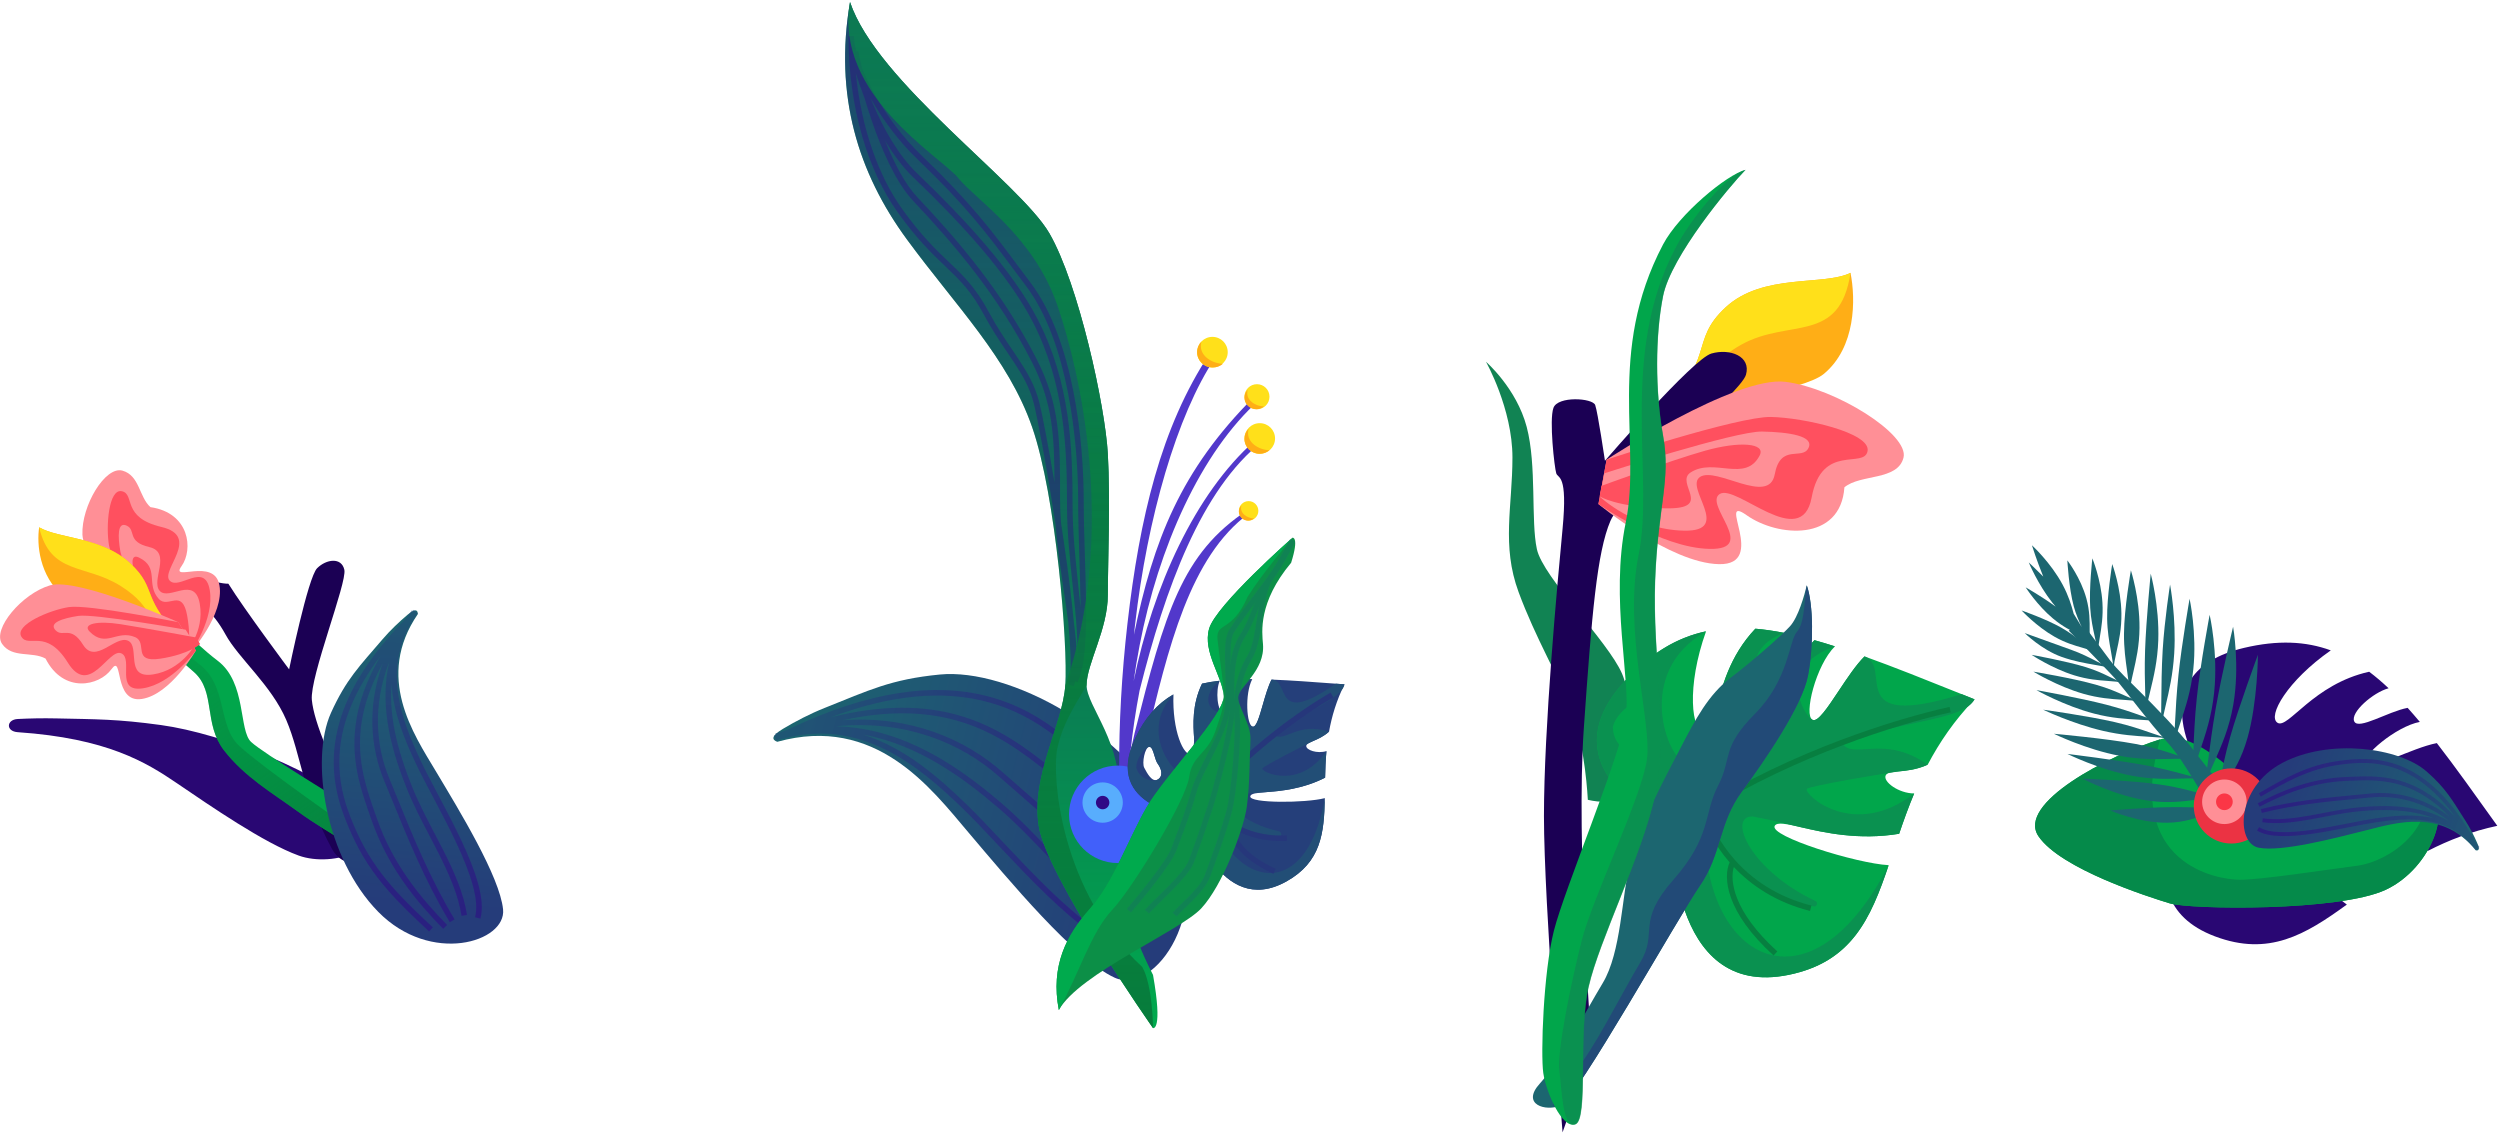 <svg width="898" height="407" viewBox="0 0 898 407" fill="none" xmlns="http://www.w3.org/2000/svg">
<path d="M806.118 232.703C818.176 229.865 828.183 230.303 837.222 233.614C821.609 244.515 814.333 257.282 818.097 259.632C821.862 261.982 830.885 245.747 851.006 241.288C853.356 243.056 855.674 245.037 857.986 247.221C852.41 248.709 844.122 255.961 845.648 259.141C847.175 262.321 857.722 255.604 864.825 254.261C866.275 255.869 867.731 257.553 869.201 259.31C860.581 260.941 847.867 271.793 849.48 274.507C851.093 277.221 866.35 268.618 875.311 266.923C881.979 275.523 889.051 285.49 897.033 296.633C887.612 298.652 879.473 301.837 872.211 305.578C864.924 304.538 860.742 300.103 858.856 301.254C856.969 302.404 859.016 308.074 863.215 310.717C859.121 313.276 855.299 315.948 851.653 318.586C831.447 310.1 823.015 293.774 819.537 295.492C816.06 297.209 834.695 319.121 842.986 324.923C828.057 335.751 814.953 343.63 795.613 336.342C757.991 322.165 791.643 278.415 791.643 278.415C791.643 278.415 766.468 242.035 806.118 232.703Z" fill="#290773"/>
<path d="M779.324 324.475C786.816 326.76 840.243 327.415 856.943 319.614C873.643 311.812 882.518 288.446 870.349 281.446C858.18 274.445 863.889 293.907 843.344 283.335C822.799 272.762 825.215 279.433 822.548 290.126C819.882 300.819 794.604 259.728 775.919 265.572C757.233 271.416 724.247 288.617 732.221 300.381C740.196 312.145 771.832 322.19 779.324 324.475Z" fill="#01A64B"/>
<path d="M779.324 324.475C786.816 326.76 840.243 327.415 856.943 319.614C873.643 311.812 882.518 288.446 870.349 281.446C875.538 296.5 859 309.387 846.5 311C834 312.613 812.5 316 804.5 316C796.5 316 763 310.5 775.919 265.572C757.233 271.416 724.247 288.617 732.221 300.381C740.196 312.145 771.832 322.19 779.324 324.475Z" fill="#058A4A"/>
<path d="M749.515 225.912C747.979 223.855 743.063 226.492 743.063 226.492C743.063 226.492 757.636 241.239 760.592 244.697C763.547 248.155 772.277 259.915 778.186 266.282C785.738 274.42 792.919 289.964 795.824 291.878C798.728 293.793 800.819 298.568 804.058 295.661C807.298 292.755 793.059 276.321 787.99 269.534C782.922 262.746 773.049 252.817 769.192 248.969C765.335 245.121 760.258 240.298 757.954 237.213C755.65 234.128 751.051 227.969 749.515 225.912Z" fill="#1C6670"/>
<path fill-rule="evenodd" clip-rule="evenodd" d="M740.907 210.041C736.629 202.042 729.868 195.865 729.868 195.865C729.868 195.865 731.606 201.422 733.939 207.103C731.077 204.198 728.729 202.026 728.729 202.026C728.729 202.026 731.982 209.872 737.225 216.501C737.614 216.993 738.002 217.464 738.387 217.914C733.591 214.355 727.619 210.975 727.619 210.975C727.619 210.975 731.759 217.452 737.479 222.21C740.88 225.039 743.964 226.568 746.607 227.878L746.848 227.998C747.067 228.346 747.275 228.695 747.472 229.046C747.325 228.739 747.187 228.424 747.057 228.102C748.056 228.599 748.989 229.072 749.847 229.584C750.287 230.566 750.67 231.527 750.959 232.499C750.793 231.737 750.701 230.936 750.652 230.092C750.896 230.255 751.132 230.423 751.362 230.599C751.12 230.39 750.881 230.173 750.644 229.949C750.589 228.885 750.597 227.754 750.606 226.548C750.631 223.29 750.66 219.489 749.441 215.014C747.39 207.486 742.585 201.288 742.585 201.288C742.585 201.288 743.125 211.278 744.887 217.749C745.691 220.699 746.761 223.144 747.808 225.332C747.511 224.84 747.212 224.336 746.905 223.82C746.268 222.749 745.602 221.628 744.871 220.464C744.053 217.376 742.97 213.898 740.907 210.041ZM746.977 226.025C747.074 226.135 747.171 226.243 747.267 226.351C748.03 227.211 748.757 228.029 749.482 228.788C749.339 228.485 749.193 228.179 749.043 227.87C748.403 227.256 747.711 226.65 746.977 226.025Z" fill="#1C6670"/>
<path d="M755.193 216.438C754.683 208.092 751.572 200.553 751.572 200.553C751.572 200.553 750.365 211.162 750.803 218.337C751.052 222.411 751.79 225.75 752.451 228.74C752.954 231.016 753.412 233.089 753.576 235.13C753.539 233.201 753.881 231.135 754.268 228.804C754.835 225.387 755.496 221.4 755.193 216.438Z" fill="#1C6670"/>
<path d="M758.706 202.6C758.706 202.6 761.869 211.043 762.011 220.282C762.095 225.774 761.126 230.154 760.297 233.907C759.73 236.468 759.229 238.738 759.169 240.871C759.09 238.61 758.675 236.303 758.219 233.77C757.621 230.443 756.953 226.727 756.884 222.218C756.762 214.276 758.706 202.6 758.706 202.6Z" fill="#1C6670"/>
<path d="M768.511 225.554C768.602 214.796 765.418 204.856 765.418 204.856C765.418 204.856 763.014 218.375 762.936 227.623C762.891 232.874 763.513 237.223 764.07 241.116C764.494 244.08 764.88 246.781 764.906 249.415C765.026 246.934 765.627 244.311 766.304 241.351C767.298 237.012 768.457 231.949 768.511 225.554Z" fill="#1C6670"/>
<path d="M772.538 206.054C772.538 206.054 775.671 217.596 775.254 229.966C775.006 237.32 773.609 243.104 772.411 248.061C771.594 251.442 770.87 254.439 770.667 257.288C770.714 254.425 770.638 251.707 770.555 248.769C770.436 244.514 770.303 239.796 770.515 233.505C770.874 222.871 772.538 206.054 772.538 206.054Z" fill="#1C6670"/>
<path d="M780.98 234.739C781.759 222.007 779.485 209.984 779.485 209.984C779.485 209.984 777.508 222.514 776.838 233.459C776.443 239.919 776.388 246.428 776.339 252.162L776.339 252.165C776.305 256.145 776.274 259.751 776.135 262.71C776.406 259.782 777.126 256.722 777.938 253.271C779.128 248.211 780.517 242.308 780.98 234.739Z" fill="#1C6670"/>
<path d="M786.498 215.069C786.498 215.069 789.2 227.411 787.837 240.395C787.027 248.114 785.032 254.107 783.323 259.243C782.157 262.747 781.123 265.853 780.689 268.837C780.941 265.917 781.096 262.907 781.265 259.642C781.521 254.67 781.809 249.107 782.516 242.369C783.688 231.207 786.498 215.069 786.498 215.069Z" fill="#1C6670"/>
<path d="M795.319 248.781C796.824 234.45 793.707 220.835 793.707 220.835C793.707 220.835 790.397 238.275 789.104 250.594C788.335 257.915 788.086 264.112 787.864 269.641L787.864 269.642L787.864 269.647C787.82 270.734 787.778 271.795 787.732 272.833C784.883 272.231 782.588 271.479 780.102 270.665C776.731 269.561 773.011 268.342 767.086 267.226C756.657 265.262 737.758 263.569 737.758 263.569C737.758 263.569 749.244 269.206 761.376 271.491C768.588 272.849 774.203 272.72 779.016 272.61C782.195 272.538 785.023 272.473 787.732 272.85C787.64 274.952 787.537 276.963 787.392 278.911C786.266 278.624 785.162 278.325 784.021 278.017L784.02 278.017L784.019 278.017C780.496 277.065 776.626 276.019 770.699 274.903C760.507 272.983 742.627 270.814 742.627 270.814C742.627 270.814 753.846 276.401 765.703 278.634C772.751 279.961 778.24 279.809 782.945 279.678C784.484 279.635 785.939 279.595 787.337 279.61C787.322 279.799 787.306 279.988 787.29 280.177C787.318 279.988 787.348 279.799 787.38 279.61C788.882 279.627 790.319 279.708 791.725 279.918C790.218 279.608 788.843 279.281 787.502 278.939C788.066 276.023 789.102 272.973 790.252 269.587C792.178 263.916 794.424 257.3 795.319 248.781Z" fill="#1C6670"/>
<path d="M802.125 225.126C802.125 225.126 804.64 239.134 802.183 253.225C800.723 261.601 797.933 267.894 795.542 273.288C793.911 276.968 792.466 280.229 791.754 283.448C792.212 280.456 792.62 277.294 793.06 273.877C793.799 268.14 794.631 261.682 795.954 254.092C798.066 241.979 802.125 225.126 802.125 225.126Z" fill="#1C6670"/>
<path d="M811.046 235.186C811.046 235.186 810.962 252.117 807.314 264.998C805.16 272.602 802.361 276.897 799.932 280.624C798.643 282.602 797.458 284.419 796.529 286.487C796.944 286.568 797.366 286.644 797.796 286.716C797.354 286.674 796.91 286.648 796.462 286.637C796.202 287.226 795.963 287.837 795.748 288.478C795.912 287.848 796.063 287.234 796.205 286.631C793.933 286.599 791.56 286.912 788.947 287.258C784.214 287.884 778.693 288.614 771.55 287.579C759.534 285.837 748.042 279.685 748.042 279.685C748.042 279.685 765.519 280.301 775.849 281.799C781.793 282.661 785.906 283.781 789.626 284.795C791.872 285.406 793.975 285.979 796.252 286.433C796.773 284.196 797.169 282.102 797.586 279.888C798.354 275.823 799.197 271.356 801.034 264.87C804.17 253.798 811.046 235.186 811.046 235.186Z" fill="#1C6670"/>
<path d="M757.963 291.114C757.963 291.114 768.411 295.655 778.562 295.522C784.597 295.443 789.009 293.789 792.791 292.371C795.371 291.404 797.658 290.547 799.966 290.375C797.936 290.345 795.82 290.268 793.552 290.186C789.356 290.034 784.639 289.863 778.974 289.937C770.248 290.051 757.963 291.114 757.963 291.114Z" fill="#1C6670"/>
<path d="M733.906 254.923C733.906 254.923 744.333 259.959 755.421 262.531C762.013 264.061 767.168 264.364 771.588 264.624C774.603 264.801 777.274 264.958 779.826 265.47C777.111 264.802 774.755 263.988 772.186 263.101C768.805 261.933 765.056 260.639 759.639 259.382C750.107 257.17 733.906 254.923 733.906 254.923Z" fill="#1C6670"/>
<path d="M752.249 256.337C741.48 253.543 731.485 247.886 731.485 247.886C731.485 247.886 747.297 250.72 756.554 253.122C761.89 254.507 765.537 255.798 768.837 256.967C771.262 257.825 773.501 258.618 776.085 259.333C773.604 258.782 770.986 258.645 768.032 258.49C763.702 258.263 758.65 257.998 752.249 256.337Z" fill="#1C6670"/>
<path d="M730.402 241.255C730.402 241.255 739.004 246.549 748.364 249.213C753.929 250.798 758.35 251.085 762.139 251.332C764.724 251.5 767.015 251.649 769.175 252.177C766.879 251.481 765.003 250.645 762.961 249.734C760.288 248.542 757.33 247.223 752.769 245.924C744.722 243.634 730.402 241.255 730.402 241.255Z" fill="#1C6670"/>
<path d="M745.099 242.59C737.063 240.11 729.763 235.218 729.763 235.218C729.763 235.218 742.197 237.467 749.105 239.598C753.018 240.806 755.514 242.022 757.77 243.12C759.496 243.961 761.081 244.733 763.052 245.38C761.196 244.888 759.214 244.743 756.978 244.58C753.7 244.342 749.876 244.063 745.099 242.59Z" fill="#1C6670"/>
<path d="M727.28 227.399C727.28 227.399 733.311 233.396 740.565 235.966C744.928 237.512 749.052 238.226 752.547 238.831C754.862 239.232 756.902 239.585 758.551 240.1C756.778 239.438 754.98 238.512 753.008 237.496C750.416 236.161 747.522 234.67 743.981 233.416C737.745 231.206 727.28 227.399 727.28 227.399Z" fill="#1C6670"/>
<path d="M738 228.719C731.481 225.023 726.157 219.281 726.157 219.281C726.157 219.281 734.841 222.296 740.446 225.473C743.628 227.277 746.122 229.24 748.356 230.998C750.056 232.336 751.604 233.555 753.19 234.494C751.666 233.712 749.952 233.223 748.018 232.67C745.183 231.861 741.876 230.916 738 228.719Z" fill="#1C6670"/>
<circle r="13.5" transform="matrix(-1 0 0 1 801.5 289.5)" fill="#EB3343"/>
<circle r="8" transform="matrix(-1 0 0 1 799 288)" fill="#FF8F96"/>
<circle r="3" transform="matrix(-1 0 0 1 799 288)" fill="#FB3646"/>
<path d="M871.633 277.109C878.673 283.263 880.839 287.407 885.671 294.935C887.331 297.522 888.713 300.287 889.795 302.767C890.877 305.248 890.278 305.677 889.244 305.395C877.104 290.355 860.516 295.577 849.894 298.249C838.298 301.165 819.51 306.09 811.313 304.501C803.116 302.913 803.046 282.861 819.846 274.019C836.646 265.177 861.732 268.453 871.633 277.109Z" fill="url(#paint0_linear)"/>
<path opacity="0.528" d="M811.696 284.733L811.374 284.919L812.082 286.141L812.331 285.997C821.035 280.953 829.226 276.206 840.396 274.696C846.089 273.927 853.797 273.149 862.263 276.663C868.515 279.258 875.239 284.22 881.871 293.376C875.905 286.948 870.121 283.291 864.606 281.258C857.018 278.46 850.007 278.771 843.954 279.04C843.514 279.059 843.079 279.079 842.65 279.097C829.753 279.633 819.292 284.184 810.969 288.535L811.623 289.786C819.875 285.472 830.118 281.031 842.708 280.507C843.13 280.49 843.554 280.471 843.982 280.452L843.984 280.452C850.059 280.184 856.806 279.886 864.118 282.582C869.074 284.409 874.322 287.626 879.78 293.226C870.259 286.13 859.977 284.171 851.31 285.043C849.539 285.221 847.729 285.392 845.885 285.567C835.399 286.561 823.806 287.66 812.093 290.637L812.441 292.005C824.039 289.058 835.509 287.97 845.998 286.975L845.999 286.975L846.002 286.974C847.85 286.799 849.669 286.627 851.451 286.447C860.006 285.587 870.254 287.582 879.702 294.941C869.114 288.888 856.786 289.184 847.873 289.95C843.387 290.335 838.86 291.202 834.415 292.053C832.88 292.347 831.354 292.64 829.844 292.91C823.924 293.967 818.203 294.688 812.786 293.944L812.594 295.343C818.245 296.119 824.153 295.36 830.092 294.299C831.642 294.022 833.192 293.726 834.741 293.429C839.166 292.581 843.588 291.735 847.994 291.356C855.543 290.708 865.264 290.435 874.249 293.913C866.986 292.203 859.385 293.06 853.032 294.002C850.457 294.384 847.314 295.003 843.918 295.672L843.905 295.674C843.524 295.749 843.139 295.825 842.751 295.901C838.901 296.658 834.766 297.453 830.741 298.038C826.714 298.623 822.821 298.995 819.452 298.912C816.063 298.828 813.306 298.286 811.473 297.129L810.719 298.323C812.882 299.687 815.954 300.238 819.417 300.323C822.902 300.409 826.884 300.025 830.945 299.435C835.008 298.844 839.173 298.043 843.024 297.286C843.413 297.21 843.799 297.134 844.181 297.059L844.186 297.058C847.591 296.387 850.7 295.775 853.239 295.398C864.647 293.708 879.179 292.475 888.901 304.821L888.956 304.778C889.103 304.999 889.251 305.223 889.398 305.448L890.579 304.675C890.518 304.581 890.456 304.487 890.394 304.393L890.604 304.238C890.141 303.613 889.673 303.005 889.2 302.416C880.557 286.623 871.354 278.908 862.805 275.36C853.973 271.694 845.946 272.522 840.207 273.297C828.759 274.844 820.358 279.713 811.696 284.733Z" fill="url(#paint1_linear)"/>
<path d="M619.824 110.412C633.191 98 655.151 102.774 664.699 98C666.608 107.548 666.608 124.734 655.151 134.282C647.446 140.702 613.141 143.83 604.548 153.377C598.819 155.287 595.955 153.377 595 149.558C616.96 128.553 606.457 122.824 619.824 110.412Z" fill="#FFAE16"/>
<path d="M619.824 110.412C633.191 98 655.151 102.774 664.699 98C660.841 123.779 642.701 114.231 625.515 123.779C608.328 133.327 613.141 143.83 604.548 153.377C598.819 155.287 595.955 153.377 595 149.558C616.96 128.553 606.457 122.824 619.824 110.412Z" fill="#FFE01A"/>
<path d="M548.393 153.36C544.734 139.455 533.756 129.94 533.756 129.94C533.756 129.94 543.27 146.773 543.27 164.338C543.27 181.903 539.294 195.926 545.466 212.642C551.637 229.358 559.522 242.217 564.494 255.091C569.467 267.965 570.349 287.294 570.349 287.294C570.349 287.294 580.789 289.943 582.608 285.064C584.428 280.186 587.67 253.546 582.608 241.917C577.547 230.289 554.273 207.447 552.053 197.273C549.832 187.098 552.053 167.266 548.393 153.36Z" fill="#118353"/>
<path d="M558 146.5C559.586 142.17 572.084 142.946 573 145.5C573.916 148.054 576.5 165.5 576.5 165.5C576.5 165.5 608.054 128.893 614.738 126.984C621.421 125.074 629.059 127.938 627.15 134.622C625.24 141.306 583.26 175.887 578.456 187.135C573.652 198.384 571.772 220.552 568.908 261.608C566.044 302.664 571.772 377.137 571.772 377.137L561.27 406.735C561.27 406.735 554.586 324.623 554.586 293.116C554.586 261.608 559.36 210.05 561.27 189.999C563.179 169.949 559.64 172.049 559 170C558.36 167.951 556.414 150.83 558 146.5Z" fill="#1B0054"/>
<path fill-rule="evenodd" clip-rule="evenodd" d="M583.705 244.567C592.884 234.605 602.346 229.013 612.818 226.755C605.707 246.577 607.471 263.179 612.474 263.168C614.462 263.164 615.272 259.85 616.5 254.83C618.362 247.218 621.183 235.685 630.522 225.828C633.844 226.11 637.277 226.615 640.838 227.318C636.71 232.093 633.904 244.02 637.403 246.149C639.54 247.449 642.322 243.195 645.445 238.421C647.437 235.375 649.567 232.118 651.757 229.955C654.149 230.625 656.596 231.363 659.104 232.164C652.28 238.903 647.795 256.936 651.066 258.568C652.936 259.501 656.453 254.207 660.447 248.193C663.438 243.691 666.696 238.785 669.733 235.786C680.272 239.569 691.826 244.204 704.638 249.343C706.164 249.955 707.707 250.574 709.269 251.2C701.968 258.793 696.611 266.733 692.426 274.679C688.54 276.462 684.822 276.822 682.034 277.091C679.537 277.333 677.785 277.502 677.327 278.559C676.358 280.794 681.979 284.997 687.574 285.006C685.511 289.917 683.773 294.772 682.173 299.49C667.674 301.898 655.202 299.04 647.112 297.186C641.74 295.955 638.3 295.167 637.481 296.657C635.428 300.391 666.983 310.188 678.416 310.767C671.883 330.107 665.077 345.526 642.535 350.162C598.686 359.179 600.632 297.053 600.632 297.053C600.632 297.053 553.526 277.323 583.705 244.567ZM636.281 250.826C637.496 251.276 637.596 254.386 637.684 257.134C637.72 258.262 637.754 259.329 637.863 260.125C638.236 262.86 637.367 264.65 634.481 264.242C631.595 263.833 630.36 261.484 630.847 258.52C631.334 255.557 634.568 250.191 636.281 250.826ZM591.537 257.201C591.58 254.431 591.621 251.836 590.141 251.555C587.638 251.079 583.224 259.318 583.752 262.21C583.776 262.339 583.8 262.476 583.826 262.62C584.38 265.7 585.502 271.94 589.161 271.143C592.991 270.308 593.097 265.859 591.947 262.495C591.477 261.119 591.508 259.118 591.537 257.201Z" fill="#01A64B"/>
<path fill-rule="evenodd" clip-rule="evenodd" d="M583.705 244.567C592.884 234.605 602.346 229.013 612.818 226.755C586.285 241.89 599.823 273.24 604.826 273.23C606.814 273.226 615.272 259.85 616.5 254.83C618.362 247.218 621.183 235.685 630.522 225.828C633.844 226.11 637.277 226.615 640.838 227.318C629.022 231.746 627.295 241.728 637.403 246.149C639.54 247.449 642.322 243.195 645.445 238.421C647.437 235.375 649.567 232.118 651.757 229.955C654.149 230.625 656.596 231.363 659.104 232.164C637.821 239.607 647.795 256.936 651.066 258.568C652.936 259.501 656.453 254.207 660.447 248.193C663.438 243.691 666.696 238.785 669.733 235.786C680.272 239.569 661.618 262.653 704.638 249.344C706.164 249.955 707.707 250.575 709.269 251.2C705.358 258.761 683.518 258.643 661.592 266.817C665.559 273.242 676.523 263.448 692.426 274.679C688.54 276.463 684.822 276.822 682.034 277.092C679.537 277.333 649.457 282.336 648.999 283.392C648.03 285.628 666.059 301.713 687.574 285.006C685.511 289.917 683.773 294.772 682.173 299.49C667.674 301.898 655.202 299.04 647.112 297.186C644.252 296.531 636.958 294.648 629.57 293.272C620.301 293.113 628.559 312.535 652.052 323.606C653.132 324.115 652.668 325.834 651.5 325.59C619.897 318.981 614.202 296.553 612.831 291.987C608.563 341.95 648.47 368.739 678.416 310.767C671.883 330.107 665.077 345.526 642.535 350.162C598.686 359.179 600.632 297.053 600.632 297.053C600.632 297.053 553.526 277.323 583.705 244.567ZM636.282 250.826C637.496 251.276 637.596 254.387 637.684 257.134C637.72 258.262 637.755 259.329 637.863 260.125C638.237 262.86 637.367 264.65 634.481 264.242C631.595 263.833 627.775 265.046 627.297 258.277C626.818 251.509 634.568 250.191 636.282 250.826ZM591.538 257.201C591.581 254.431 591.621 251.836 590.141 251.555C587.638 251.079 580.473 255.905 579.322 261.18C579.345 261.309 579.37 261.446 579.396 261.59C579.361 267.348 585.502 271.94 589.161 271.143C592.992 270.308 593.097 265.859 591.947 262.495C591.477 261.119 591.508 259.118 591.538 257.201Z" fill="#0A9150"/>
<path fill-rule="evenodd" clip-rule="evenodd" d="M611.487 289.978C643.875 269.778 680.968 258.178 700.287 253.916L700.718 255.869C681.672 260.071 645.157 271.482 613.163 291.292C614.342 295.729 617.457 302.481 623.223 308.949C629.233 315.691 638.11 322.109 650.657 325.275L650.167 327.214C637.907 324.121 629.003 318.01 622.788 311.432C621.354 316.098 622.384 327.194 638.415 341.741L637.071 343.222C619.764 327.517 618.906 315.005 621.278 309.766C615.837 303.504 612.728 297.006 611.395 292.398C609.912 293.336 608.44 294.292 606.981 295.266L605.87 293.603C607.724 292.365 609.598 291.157 611.487 289.978Z" fill="#077F40"/>
<path d="M603.757 268.447C608.965 258.426 613.706 249.456 621.67 243.429C629.635 237.402 640.029 228.175 642.972 224.951C645.915 221.727 648.133 213.902 648.997 210.258C651.357 216.845 651.521 231.771 649.443 242.68C647.365 253.588 633.842 273.257 625.598 284.446C617.353 295.635 618.382 306.917 610.651 318.083C602.92 329.249 566.253 394.771 560.694 397.084C555.134 399.397 546.258 396.711 553.125 389.19C559.992 381.668 568.983 364.265 575.686 353.146C582.389 342.027 582.505 321.939 585.54 309.442C588.576 296.945 598.548 278.468 603.757 268.447Z" fill="#1C6670"/>
<path d="M617.111 282.258C622.319 272.236 618.044 268.826 630.353 256.422C642.662 244.018 642.544 230.12 645.487 226.896C648.43 223.673 648.133 213.902 648.997 210.258C651.357 216.845 651.522 231.771 649.444 242.679C647.365 253.588 633.842 273.257 625.598 284.446C617.353 295.635 618.382 306.917 610.651 318.083C602.92 329.249 566.253 394.771 560.694 397.084C555.135 399.397 558.303 393.073 565.17 385.552C572.036 378.03 582.406 356.96 589.109 345.841C595.812 334.722 587.426 331.499 601.136 315.941C614.846 300.384 611.902 292.279 617.111 282.258Z" fill="#224A77"/>
<path d="M577.097 165.097C577.097 165.097 623.369 134.8 641.425 137.161C659.481 139.522 685.835 156.036 683.74 164.388C681.644 172.739 668.32 170.212 662.513 175.034C661.16 194.725 638.5 192.934 627.379 185.056C616.258 177.179 635.163 202.998 617.476 202.647C599.789 202.296 574.151 181.059 574.151 181.059L577.097 165.097Z" fill="#FF8F96"/>
<path d="M577.097 165.097C577.097 165.097 624.289 149.534 636.109 149.773C647.93 150.012 672.019 155.429 670.835 162.007C669.651 168.584 654.383 158.97 650.744 178.688C647.106 198.406 623.592 173.678 617.718 177.448C611.845 181.219 631.767 197.516 614.08 197.165C596.392 196.814 574.151 181.059 574.151 181.059L577.097 165.097Z" fill="#FF505F"/>
<path d="M576.274 170.013C576.274 170.013 623.344 154.817 632.924 155.011C642.504 155.204 651.868 156.565 649.571 160.995C647.274 165.426 639.557 159.147 637.478 170.414C635.399 181.682 616.561 167.525 610.687 171.296C604.814 175.067 622.59 190.969 604.903 190.618C587.215 190.266 574.714 178.463 574.714 178.463L576.274 170.013Z" fill="#FF8F96"/>
<path d="M575.273 174.513C575.273 174.513 599.935 165.428 612.419 161.907C624.904 158.385 634.376 159.162 632.079 163.593C626.924 173.537 615.757 164.257 607.283 169.697C601.41 173.468 615.934 182.944 598.247 182.593C580.559 182.242 574.58 178.268 574.58 178.268L575.273 174.513Z" fill="#FF505F"/>
<path d="M583.98 187.58C589.678 159.917 576.929 126.649 597.364 87.825C603.1 76.927 620.308 62.677 627 61C621.264 66.868 600.232 92.016 597.364 106.267C594.496 120.518 594.496 140.637 597.364 156.564C600.232 172.491 595.491 181.712 594.496 208.537C593.502 235.362 599.276 263.864 594.496 285.659C589.716 307.454 574.421 337.632 570.597 354.398C566.773 371.163 570.597 402.18 565.817 403.856C561.037 405.533 555.301 392.12 554.345 385.414C553.389 378.708 554.345 349.368 558.169 334.279C561.993 319.19 582.068 271.408 583.98 257.996C585.892 244.583 578.283 215.243 583.98 187.58Z" fill="#01A64B"/>
<path d="M588.637 199.004C594.323 171.34 581.407 127.947 601.801 89.122C607.525 78.224 620.322 62.677 627 61C621.276 66.868 600.286 92.017 597.424 106.268C594.562 120.519 594.562 140.638 597.424 156.566C600.286 172.493 595.554 181.714 594.562 208.54C593.57 235.366 599.332 263.867 594.562 285.663C589.791 307.459 574.526 337.638 570.71 354.403C566.894 371.169 570.71 402.186 565.94 403.863C561.169 405.54 561.069 391.418 560.115 384.711C559.161 378.005 564.343 352.892 568.16 337.803C571.976 322.713 589.654 286.314 591.562 272.901C593.47 259.489 582.951 226.668 588.637 199.004Z" fill="#118353" fill-opacity="0.592"/>
<path d="M337.603 242.287C319.945 244.001 312.026 247.998 296.256 254.271C290.838 256.426 285.651 259.164 281.242 261.794C276.833 264.424 277.282 265.748 279.189 266.455C314.529 256.671 334.344 283.054 347.775 298.91C362.437 316.219 385.973 344.572 400.37 351.179C414.766 357.785 437.029 326.937 420.887 294.738C404.746 262.539 362.435 239.876 337.603 242.287Z" fill="url(#paint2_linear)"/>
<path opacity="0.528" d="M421.319 320.424L421.601 321.049L419.779 321.872L419.545 321.355C411.699 303.971 404.286 287.546 388.678 272.831C380.739 265.347 369.655 255.577 352.622 251.621C338.953 248.447 321.346 248.996 298.339 257.659C317.26 252.942 331.881 253.506 343.766 256.775C358.492 260.826 368.911 269.012 377.955 276.117C378.609 276.632 379.257 277.14 379.899 277.642C399.139 292.673 410.218 311.197 418.238 327.085L416.452 327.987C408.483 312.199 397.565 293.981 378.667 279.218C378.035 278.723 377.398 278.223 376.755 277.719C367.687 270.597 357.56 262.644 343.235 258.704C332.565 255.769 319.506 255.049 302.776 258.678C327.304 256.983 346.807 265.656 359.957 277.232C362.493 279.464 365.097 281.73 367.749 284.039C382.824 297.158 399.468 311.642 414.226 329.152L412.697 330.441C398.047 313.06 381.535 298.689 366.458 285.567C363.8 283.253 361.186 280.978 358.635 278.733C345.422 267.101 325.538 258.416 300.332 260.889C325.574 261.498 345.998 276.768 359.84 288.6C366.318 294.137 372.324 300.458 378.236 306.678C380.281 308.831 382.316 310.971 384.354 313.063C392.319 321.238 400.377 328.705 409.604 333.569L408.672 335.338C399.148 330.318 390.906 322.654 382.922 314.459C380.844 312.327 378.785 310.161 376.725 307.993C370.834 301.794 364.933 295.584 358.54 290.12C346.6 279.913 330.107 267.477 310.065 263.887C325.274 268.634 337.571 279.638 347.391 289.136C350.934 292.563 355.092 296.985 359.592 301.77C360.103 302.313 360.618 302.861 361.137 303.412C366.24 308.834 371.744 314.633 377.311 319.989C382.882 325.347 388.492 330.236 393.802 333.845C399.135 337.471 404.05 339.723 408.248 339.971L408.131 341.967C403.383 341.688 398.099 339.185 392.677 335.5C387.232 331.798 381.529 326.821 375.925 321.43C370.317 316.036 364.783 310.204 359.681 304.783C359.167 304.237 358.657 303.695 358.153 303.159L358.14 303.145C353.63 298.35 349.507 293.966 346.001 290.574C330.282 275.37 309.098 257.263 280.257 265.623L280.22 265.495C279.739 265.677 279.256 265.862 278.77 266.05L278.047 264.185C278.24 264.111 278.433 264.036 278.626 263.962L278.474 263.491C279.884 263.036 281.282 262.615 282.669 262.227C313.41 247.432 336.056 245.721 353.074 249.673C370.653 253.755 382.062 263.846 390.05 271.376C405.947 286.364 413.502 303.102 421.319 320.424Z" fill="url(#paint3_linear)"/>
<path d="M305.321 0.747C314.869 29.39 366.427 65.672 376.93 83.813C387.432 101.954 396.98 145.874 397.935 163.06C398.89 180.246 397.935 201.251 397.935 213.663C397.935 226.075 390.297 238.487 390.297 246.126C390.297 253.764 403.664 267.131 401.754 287.181C400.897 296.178 397.935 318.689 414.166 350.197C417.752 370.482 414.166 369.293 414.166 369.293C414.166 369.293 375.974 314.87 373.11 296.729C370.246 278.588 381.703 260.447 382.658 246.126C383.613 231.804 379.367 178.337 370.774 153.513C362.18 128.688 343.36 109.987 325.774 86.013C308.187 62.039 299.592 34.164 305.321 0.747Z" fill="url(#paint4_linear)"/>
<path d="M305.321 0.747C314.869 29.39 366.427 65.672 376.93 83.813C387.432 101.954 396.98 145.874 397.935 163.06C398.89 180.246 397.935 201.251 397.935 213.663C397.935 226.075 390.297 238.487 390.297 246.126C390.297 253.764 403.664 267.131 401.754 287.181C400.897 296.178 397.935 318.689 414.166 350.197C417.752 370.482 414.166 369.293 414.166 369.293C414.166 369.293 375.974 314.87 373.11 296.729C370.246 278.588 381.703 260.447 382.658 246.126C383.613 231.804 379.367 178.337 370.774 153.513C362.18 128.688 343.36 109.987 325.774 86.013C308.187 62.039 299.592 34.164 305.321 0.747Z" fill="url(#paint5_linear)" fill-opacity="0.618"/>
<path fill-rule="evenodd" clip-rule="evenodd" d="M304.774 13.013C304.774 39.181 312.075 61.736 322.372 76.152C329.371 85.95 334.795 91.115 339.474 95.569C339.727 95.81 339.978 96.049 340.227 96.286C345.038 100.877 349.063 104.904 353.392 112.985C356.359 118.523 359.335 122.912 362.007 126.851C362.739 127.931 363.448 128.976 364.127 130.002C367.297 134.788 369.848 139.177 371.306 144.765C372.617 149.789 376.067 168.16 379.123 188.01C379.714 195.885 380.964 204.369 382.147 212.403L382.148 212.407C382.417 214.24 382.684 216.05 382.938 217.823C383.213 219.736 383.473 221.607 383.71 223.422C383.846 224.878 383.969 226.291 384.076 227.655C384.432 232.19 384.612 236.153 384.563 239.286C384.539 240.852 384.458 242.195 384.317 243.289C384.175 244.392 383.979 245.18 383.756 245.679C383.754 245.682 383.753 245.684 383.752 245.687L385.575 246.509C385.826 245.953 386.036 245.34 386.209 244.675L387.022 245.081C388.39 242.345 389.176 238.333 389.62 233.601C390.066 228.842 390.174 223.24 390.122 217.255C390.074 211.722 389.888 205.838 389.704 199.964L389.658 198.518C389.459 192.161 389.274 185.85 389.274 180.013C389.274 169.352 388.378 154.871 385.541 140.488C382.709 126.125 377.921 111.757 370.07 101.408C368.373 99.171 366.767 97.014 365.188 94.894C356.547 83.291 348.701 72.755 330.965 55.79C324.314 49.428 318.497 41.511 314.221 33.881C312.422 30.67 310.905 27.528 309.715 24.589C309.047 21.912 308.556 19.738 308.252 18.305L307.624 18.439C307.196 16.828 306.91 15.338 306.777 14C306.775 13.672 306.774 13.343 306.774 13.013H304.774ZM307.412 26.203C309.383 46.337 315.739 63.424 324 74.99C330.887 84.632 336.202 89.692 340.856 94.123C341.108 94.364 341.359 94.602 341.607 94.839C346.479 99.487 350.679 103.686 355.155 112.041C358.067 117.477 360.97 121.758 363.635 125.689C364.375 126.78 365.097 127.844 365.795 128.898C369 133.738 371.699 138.348 373.241 144.26C374.244 148.105 376.443 159.446 378.769 173.256C378.716 156.271 378.07 144.595 370.609 129.954C358.442 106.08 343.002 88.065 328.046 72.199C321.894 65.672 316.898 54.284 313.236 43.641C312.248 40.771 311.354 37.943 310.556 35.26C309.325 32.13 308.272 29.066 307.412 26.203ZM385.697 223.198C384.92 214.929 383.69 205.316 382.293 195.682C381.91 193.04 381.513 190.395 381.11 187.775C380.898 184.918 380.774 182.148 380.774 179.513L380.774 178.097C380.779 158.423 380.782 145.51 372.391 129.046C360.096 104.92 344.504 86.742 329.501 70.827C325.03 66.084 321.116 58.5 317.884 50.428C320.846 55.44 324.262 60.081 328.082 63.735C344.91 79.831 362.1 98.45 370.885 115.471C382.475 137.927 383.274 160.798 383.274 182.013C383.274 191.135 384.327 201.103 385.312 210.428C385.598 213.138 385.879 215.794 386.126 218.36C386.678 224.078 387.065 229.343 386.999 233.806C386.985 234.765 386.95 235.68 386.892 236.55C386.878 235.923 386.854 235.282 386.822 234.629C386.651 231.197 386.234 227.326 385.697 223.198ZM312.722 35.295C312.98 35.938 313.246 36.583 313.52 37.231C317.438 46.502 322.873 55.985 329.465 62.29C346.304 78.397 363.711 97.211 372.662 114.554C384.492 137.475 385.274 160.778 385.274 182.013C385.274 191.019 386.311 200.838 387.294 210.147L387.294 210.148C387.582 212.876 387.866 215.561 388.117 218.168L388.129 218.292C388.128 218.12 388.127 217.948 388.126 217.776C388.125 217.609 388.123 217.441 388.122 217.272C388.074 211.763 387.889 205.901 387.705 200.023L387.659 198.581C387.46 192.227 387.274 185.886 387.274 180.013C387.274 169.449 386.385 155.101 383.579 140.875C380.77 126.63 376.058 112.61 368.477 102.617C366.77 100.368 365.159 98.204 363.578 96.081C354.95 84.496 347.194 74.081 329.582 57.235C322.894 50.838 317.056 42.935 312.722 35.295Z" fill="#300886" fill-opacity="0.4"/>
<path d="M305.321 0.747C314.869 29.39 366.427 65.672 376.93 83.813C387.432 101.954 396.98 145.874 397.935 163.06C398.89 180.246 397.935 201.251 397.935 213.663C397.935 226.075 390.296 238.488 390.296 246.126C388.348 249.945 381.763 258.942 379.755 269.04C377.748 279.139 381.089 320.599 410.308 347.333C414.089 354.016 414.166 369.293 414.166 369.293C414.166 369.293 375.974 314.87 373.11 296.729C370.246 278.588 381.703 260.447 382.658 246.126C401.274 192.513 388.349 134.337 379.755 109.513C371.162 84.688 350.668 71.894 344.274 64.013C337.879 56.132 299.592 34.164 305.321 0.747Z" fill="url(#paint6_linear)"/>
<path d="M305.321 0.747C314.869 29.39 366.427 65.672 376.93 83.813C387.432 101.954 396.98 145.874 397.935 163.06C398.89 180.246 397.935 201.251 397.935 213.663C397.935 226.075 390.296 238.488 390.296 246.126C388.348 249.945 381.763 258.942 379.755 269.04C377.748 279.139 381.089 320.599 410.308 347.333C414.089 354.016 414.166 369.293 414.166 369.293C414.166 369.293 375.974 314.87 373.11 296.729C370.246 278.588 381.703 260.447 382.658 246.126C401.274 192.513 388.349 134.337 379.755 109.513C371.162 84.688 350.668 71.894 344.274 64.013C337.879 56.132 299.592 34.164 305.321 0.747Z" fill="url(#paint7_linear)" fill-opacity="0.364"/>
<path fill-rule="evenodd" clip-rule="evenodd" d="M407.729 224.24C407.586 225.492 407.447 226.744 407.314 227.996C414.316 194.098 424 169 450.5 142.5L452.5 143.5C431.248 162.385 416.067 196.866 409.34 231.868C408.516 236.155 407.804 240.441 407.203 244.697C414.168 210.615 429.324 177.317 450.5 158.5H453.5C431.5 175.685 418.5 211.5 409.34 248.028C407.904 255.5 406.807 262.97 406.047 270.286C406.511 267.959 407.015 265.628 407.558 263.298C418.5 220 424.5 198.815 448 183.315L448.5 184.5C427.5 200 419.605 232.236 411.5 267C409.595 275.17 409.418 280.027 408.5 288H402.091C402.11 287.33 402.133 286.657 402.159 285.982C402.032 282.895 401.982 279.724 402.006 276.486C401.914 260.182 402.906 242.094 404.976 224.048C409.335 186.037 417 153.5 434.5 127L436.5 128.5C422.71 149.036 412.087 186.244 407.729 224.24Z" fill="#5238CB"/>
<circle cx="435.5" cy="126.5" r="5.5" fill="#FFE01A"/>
<path d="M439.308 130.662C438.321 131.496 437.035 132 435.628 132C432.52 132 430 129.538 430 126.5C430 125.022 430.596 123.681 431.567 122.692C430.151 127.769 435.628 130.662 439.308 130.662Z" fill="#FFAE16"/>
<circle cx="452.5" cy="157.5" r="5.5" fill="#FFE01A"/>
<path d="M456 161.706C455.046 162.512 453.802 163 452.442 163C449.436 163 447 160.619 447 157.682C447 156.253 447.577 154.956 448.515 154C447.146 158.909 452.442 161.706 456 161.706Z" fill="#FFAE16"/>
<circle cx="451.5" cy="142.5" r="4.5" fill="#FFE01A"/>
<path d="M454 145.993C453.258 146.621 452.291 147 451.233 147C448.895 147 447 145.148 447 142.864C447 141.752 447.449 140.743 448.178 140C447.113 143.818 451.233 145.993 454 145.993Z" fill="#FFAE16"/>
<circle cx="448.5" cy="183.5" r="3.5" fill="#FFE01A"/>
<path d="M450.444 186.217C449.867 186.705 449.115 187 448.292 187C446.474 187 445 185.56 445 183.783C445 182.918 445.349 182.134 445.916 181.556C445.088 184.525 448.292 186.217 450.444 186.217Z" fill="#FFAE16"/>
<circle cx="401.506" cy="292.506" r="17.506" fill="#4160FA"/>
<circle opacity="0.5" cx="396.073" cy="288.281" r="7.244" fill="#70FAFF"/>
<circle cx="396.073" cy="288.281" r="2.415" fill="#300886"/>
<path fill-rule="evenodd" clip-rule="evenodd" d="M407.674 265.358C411.224 257.77 415.757 252.706 421.509 249.419C421.02 262.432 425.161 271.889 428.109 270.949C429.28 270.575 429.138 268.469 428.924 265.281C428.6 260.446 428.108 253.12 431.772 245.564C433.783 245.11 435.901 244.766 438.132 244.516C436.59 248.102 437.164 255.657 439.625 256.258C441.128 256.625 441.973 253.598 442.922 250.2C443.527 248.032 444.175 245.714 445.061 244.03C446.596 243.978 448.177 243.956 449.805 243.96C447.041 249.208 447.766 260.676 449.999 261.027C451.276 261.227 452.36 257.45 453.591 253.158C454.513 249.945 455.518 246.445 456.748 244.109C463.667 244.371 471.344 244.944 479.857 245.581L479.861 245.581C480.873 245.657 481.897 245.733 482.934 245.81C480.048 251.65 478.373 257.332 477.391 262.798C475.433 264.575 473.309 265.481 471.716 266.161C470.289 266.77 469.288 267.197 469.215 267.905C469.061 269.404 473.16 270.832 476.46 269.791C476.161 273.072 476.044 276.259 475.982 279.339C467.885 283.467 459.999 284.112 454.883 284.531C451.486 284.809 449.311 284.987 449.106 286.018C448.594 288.603 469.026 288.484 475.874 286.689C475.636 299.31 474.504 309.671 462.082 316.615C437.917 330.123 427.458 293.136 427.458 293.136C427.458 293.136 396.003 290.305 407.674 265.358ZM439.837 259.225C440.638 259.263 441.278 261.078 441.843 262.681C442.075 263.34 442.294 263.962 442.507 264.411C443.238 265.954 443.06 267.171 441.282 267.47C439.505 267.768 438.338 266.614 438.072 264.776C437.805 262.938 438.709 259.17 439.837 259.225ZM414.652 271.342C414.16 269.701 413.699 268.164 412.774 268.274C411.209 268.461 410.146 274.143 410.998 275.749C411.036 275.821 411.076 275.897 411.118 275.977C412.02 277.689 413.847 281.158 415.855 280.005C417.957 278.797 417.189 276.154 415.882 274.386C415.348 273.663 414.992 272.478 414.652 271.342Z" fill="#253F7A"/>
<path fill-rule="evenodd" clip-rule="evenodd" d="M407.674 265.358C411.224 257.77 415.757 252.706 421.508 249.419C408.695 263.297 422.532 279.249 425.479 278.309C426.651 277.935 429.138 268.469 428.924 265.281C428.6 260.446 428.108 253.12 431.772 245.565C433.783 245.11 435.901 244.767 438.132 244.516C431.993 249.333 432.84 255.54 439.625 256.258C441.127 256.626 441.973 253.598 442.922 250.2C443.527 248.033 444.174 245.714 445.061 244.03C446.596 243.978 448.177 243.956 449.805 243.96C438.649 252.324 447.766 260.676 449.999 261.027C451.276 261.227 452.36 257.45 453.591 253.158C454.513 249.946 455.517 246.445 456.747 244.109C463.667 244.371 456.983 261.464 479.857 245.581C480.87 245.656 481.896 245.733 482.933 245.81C482.04 250.998 469.144 255.009 457.745 263.923C461.284 266.97 465.918 259.148 477.391 262.798C475.433 264.575 473.309 265.481 471.716 266.161C470.288 266.77 453.491 275.339 453.418 276.047C453.265 277.546 466.898 283.66 476.46 269.792C476.161 273.072 476.044 276.259 475.982 279.339C467.885 283.467 459.998 284.113 454.883 284.531C453.074 284.679 448.423 284.932 443.81 285.5C438.72 287.019 445.64 295.634 459.346 298.592C460.512 298.844 460.543 300.643 459.349 300.669C442.031 301.047 435.265 290.16 433.703 287.87C440.521 318.121 469.051 326.458 475.874 286.689C475.636 299.31 474.504 309.671 462.082 316.615C437.917 330.123 427.458 293.136 427.458 293.136C427.458 293.136 396.003 290.305 407.674 265.358ZM439.837 259.225C440.637 259.263 441.277 261.078 441.842 262.681C442.075 263.34 442.294 263.962 442.507 264.411C443.238 265.954 443.06 267.171 441.282 267.47C439.505 267.768 437.479 269.197 435.933 265.296C434.386 261.395 438.709 259.171 439.837 259.225ZM414.652 271.342C414.159 269.701 413.698 268.164 412.774 268.274C411.209 268.462 407.887 272.645 408.194 275.97C408.232 276.042 408.272 276.118 408.314 276.198C409.369 279.598 413.847 281.159 415.855 280.005C417.957 278.797 417.188 276.154 415.882 274.386C415.348 273.663 414.992 272.478 414.652 271.342Z" fill="#224E76"/>
<path fill-rule="evenodd" clip-rule="evenodd" d="M432.245 286.69C447.6 268.689 467.337 254.895 477.955 248.759L478.956 250.491C468.581 256.486 449.34 269.923 434.245 287.431C435.785 289.759 438.786 292.984 443.192 295.6C447.936 298.417 454.293 300.519 462.197 300.047L462.317 302.043C454.756 302.495 448.503 300.712 443.637 298.141C444.036 301.182 447.003 306.921 458.239 312.074L457.405 313.892C444.496 307.972 441.306 300.817 441.601 296.973C437.526 294.443 434.607 291.425 432.903 289.011C432.316 289.713 431.736 290.421 431.164 291.135L429.603 289.885C430.467 288.806 431.349 287.74 432.245 286.69Z" fill="#26377B"/>
<path d="M380.333 362.815C387.601 349.668 423.805 334.488 431.456 326.328C439.107 318.168 446.768 297.819 447.863 289.753C448.958 281.687 448.845 271.75 449.164 265.898C449.483 260.047 444.576 253.911 444.772 250.31C444.969 246.71 454.457 240.907 453.666 231.384C453.311 227.111 451.863 216.388 463.777 202.141C466.752 192.712 464.268 193.139 464.268 193.139C464.268 193.139 436.741 217.37 434.316 225.815C431.89 234.259 439.262 243.239 439.547 250.025C439.832 256.812 418.332 278.663 411.815 290.045C405.298 301.427 399.867 316.931 391.489 326.406C383.111 335.88 377.272 346.848 380.333 362.815Z" fill="#0C8F47"/>
<path d="M380.333 362.815C387.601 349.668 391.834 335.002 399.485 326.842C407.136 318.682 426.023 287.304 427.118 279.238C428.212 271.172 433.571 271.077 436.53 262.726C439.489 254.374 439.351 253.626 439.547 250.025C439.744 246.425 437.973 236.265 437.328 229.72C436.684 223.175 442.457 227.496 448.185 214.288C453.667 205.574 464.268 193.139 464.268 193.139C464.268 193.139 436.741 217.37 434.316 225.815C431.89 234.259 439.262 243.239 439.547 250.025C439.833 256.812 418.332 278.663 411.815 290.045C405.299 301.427 399.867 316.931 391.489 326.406C383.111 335.88 377.273 346.848 380.333 362.815Z" fill="#00AA4D"/>
<g opacity="0.3">
<path fill-rule="evenodd" clip-rule="evenodd" d="M462.204 200.102C460.837 202.587 459.153 205.467 457.382 207.834C456.556 208.938 455.635 210.16 454.667 211.444C450.541 216.92 445.555 223.538 443.358 227.03C442.785 227.941 442.42 229.193 442.218 230.837C442.016 232.475 441.984 234.42 442.017 236.666C442.034 237.778 442.066 238.961 442.101 240.208C442.205 243.961 442.325 248.294 442.067 253.013C441.783 258.235 439.2 264.155 436.506 269.686C435.927 270.874 435.343 272.043 434.773 273.187C432.637 277.467 430.681 281.387 429.807 284.602C428.256 290.305 426.01 296.312 423.964 301.786C423.512 302.995 423.069 304.179 422.646 305.327C422.131 306.725 421.022 308.604 419.66 310.637C418.283 312.692 416.599 314.977 414.881 317.207C411.445 321.666 407.845 325.943 406.231 327.789L404.725 326.472C406.315 324.654 409.889 320.409 413.297 315.986C415.001 313.775 416.656 311.528 417.998 309.524C419.355 307.499 420.344 305.791 420.769 304.636C421.2 303.468 421.647 302.27 422.103 301.052C424.148 295.58 426.353 289.682 427.877 284.077C428.809 280.651 430.89 276.483 433.04 272.177C433.598 271.06 434.16 269.934 434.708 268.81C437.42 263.243 439.811 257.667 440.07 252.904C440.323 248.275 440.206 244.062 440.103 240.324C440.068 239.06 440.035 237.85 440.017 236.696C439.984 234.433 440.013 232.374 440.233 230.593C440.451 228.817 440.868 227.233 441.665 225.965C443.913 222.392 448.98 215.668 453.105 210.193C454.063 208.922 454.971 207.717 455.78 206.636C457.465 204.384 459.095 201.603 460.451 199.138C461.018 198.107 461.546 197.114 462.01 196.243C462.629 195.078 463.132 194.132 463.455 193.61L465.156 194.662C464.86 195.141 464.414 195.981 463.836 197.069C463.373 197.94 462.826 198.971 462.204 200.102Z" fill="#1C6670"/>
<path fill-rule="evenodd" clip-rule="evenodd" d="M462.204 200.102C460.837 202.587 459.153 205.467 457.382 207.834C455.313 210.599 453.773 214.269 452.243 218.086C452.13 218.369 452.016 218.653 451.903 218.938C450.51 222.427 449.089 225.985 447.259 228.763C445.244 231.822 444.158 235.964 443.669 240.223C443.183 244.464 443.299 248.725 443.616 251.943C443.79 253.71 443.58 256.212 443.168 259.009C442.753 261.829 442.121 265.028 441.412 268.225C439.995 274.62 438.263 281.055 437.323 284.511C435.432 291.465 431.27 303.294 428.919 309.675C428.389 311.113 427.265 312.762 425.913 314.434C424.545 316.124 422.878 317.916 421.185 319.647C419.741 321.124 418.265 322.568 416.932 323.874C416.703 324.098 416.477 324.318 416.258 324.534C414.745 326.017 413.492 327.262 412.721 328.143L411.215 326.826C412.047 325.875 413.361 324.572 414.857 323.106C415.079 322.888 415.306 322.666 415.536 322.441C416.87 321.135 418.328 319.708 419.756 318.248C421.431 316.535 423.048 314.795 424.358 313.176C425.684 311.537 426.631 310.098 427.042 308.984C429.393 302.602 433.527 290.847 435.393 283.986C436.332 280.533 438.054 274.137 439.46 267.792C440.163 264.619 440.784 261.471 441.189 258.718C441.598 255.941 441.774 253.646 441.626 252.139C441.298 248.813 441.176 244.407 441.682 239.995C442.187 235.599 443.325 231.099 445.589 227.663C447.301 225.063 448.648 221.693 450.066 218.146C450.172 217.879 450.279 217.611 450.387 217.342C451.901 213.563 453.529 209.645 455.78 206.636C457.465 204.384 459.095 201.603 460.451 199.138C461.018 198.107 461.546 197.114 462.01 196.243C462.629 195.078 463.132 194.132 463.455 193.61L465.156 194.662C464.86 195.141 464.414 195.981 463.836 197.069C463.373 197.94 462.826 198.971 462.204 200.102Z" fill="#1C6670"/>
<path fill-rule="evenodd" clip-rule="evenodd" d="M462.204 200.102C460.837 202.587 459.153 205.467 457.382 207.834C456.426 209.112 455.691 211.068 455.087 213.499C454.488 215.911 454.044 218.676 453.607 221.505C453.569 221.754 453.531 222.003 453.492 222.253C453.097 224.823 452.698 227.421 452.187 229.759C451.629 232.31 450.918 234.663 449.864 236.387C445.941 242.808 444.714 250.678 445.341 257.045C445.673 260.418 445.415 267.372 444.85 274.285C444.286 281.199 443.401 288.246 442.434 291.8C440.542 298.757 436.986 308.619 434.638 314.994C433.618 317.763 431.339 320.447 429.026 322.826C428.059 323.821 427.062 324.785 426.123 325.694C425.929 325.882 425.738 326.067 425.549 326.249C424.44 327.326 423.449 328.305 422.679 329.186L421.173 327.87C422.005 326.919 423.052 325.886 424.157 324.814C424.349 324.627 424.543 324.44 424.738 324.25C425.677 323.342 426.648 322.403 427.592 321.432C429.895 319.063 431.9 316.64 432.761 314.303C435.114 307.915 438.639 298.134 440.504 291.275C441.416 287.921 442.292 281.043 442.857 274.123C443.422 267.201 443.663 260.413 443.351 257.241C442.688 250.518 443.971 242.197 448.158 235.344C449.029 233.918 449.685 231.838 450.233 229.332C450.73 227.058 451.12 224.523 451.517 221.939C451.555 221.693 451.593 221.447 451.631 221.2C452.066 218.381 452.522 215.53 453.146 213.017C453.765 210.524 454.576 208.245 455.78 206.636C457.465 204.384 459.095 201.603 460.451 199.138C461.018 198.107 461.546 197.114 462.01 196.243C462.629 195.078 463.132 194.132 463.455 193.61L465.156 194.662C464.86 195.141 464.414 195.981 463.836 197.069C463.373 197.94 462.826 198.971 462.204 200.102Z" fill="#1C6670"/>
</g>
<path d="M57.812 260.436C41.957 258.258 34.655 258.381 20.213 258.051C15.251 257.937 10.46 258.058 6.37 258.264C2.28 258.47 2 262.701 6.37 263C38.48 265.195 52.472 273.806 63.507 281.304C75.553 289.49 94.857 302.824 107.306 307.324C119.754 311.825 141.455 304.803 128.977 291.316C116.5 277.83 80.108 263.498 57.812 260.436Z" fill="#290773"/>
<path d="M68.002 210.682C64.918 205.009 77.738 209.799 82.032 209.669C87.837 219.008 103.853 240.434 103.853 240.434C103.853 240.434 110.608 207.361 113.922 204.09C117.236 200.818 122.653 200.077 123.69 204.659C124.726 209.241 111.207 243.212 112.015 251.432C112.823 259.652 118.88 273.424 130.458 298.734C135.579 309.928 124.109 313.874 119.204 304.853C109.026 286.132 108.187 271.153 102.832 258.629C97.478 246.106 85.615 236.385 80.989 227.876C76.362 219.367 71.087 216.355 68.002 210.682Z" fill="#1B0054"/>
<path d="M78.19 237.338C67.768 229.454 63.891 221.753 41.723 215.822C35.501 214.157 21.479 215.987 17 218.128C21.955 217.932 41.04 218.557 46.368 222.646C51.697 226.735 62.16 234.593 69.822 241.541C77.484 248.49 73.089 260.001 80.449 269.516C87.808 279.031 97.951 284.933 106.339 291.025C114.727 297.116 118.556 298.782 125.097 303.407C131.638 308.032 137.133 321.086 140.453 319.734C143.773 318.381 143.872 311.051 142.762 308.175C141.653 305.3 133.683 294.838 127.564 290.834C121.445 286.829 94.759 270.712 90.222 266.538C85.684 262.365 88.612 245.222 78.19 237.338Z" fill="#01A64B"/>
<path d="M71.5 238.5C61.078 230.616 53.668 221.931 31.5 216C25.278 214.335 21.479 215.987 17 218.128C21.955 217.932 41.04 218.557 46.368 222.646C51.697 226.735 62.16 234.593 69.822 241.541C77.484 248.49 73.089 260.001 80.449 269.516C87.808 279.031 97.951 284.933 106.339 291.025C114.727 297.116 118.556 298.782 125.097 303.407C131.638 308.032 137.133 321.086 140.453 319.734C143.773 318.381 143.872 311.051 142.762 308.175C141.653 305.3 135.619 304.005 129.5 300C123.381 295.995 94 275.358 86 268C78 260.642 81.922 246.384 71.5 238.5Z" fill="url(#paint8_linear)"/>
<path d="M118.903 256.021C124.376 243.956 129.113 239.324 137.352 229.695C140.183 226.386 143.369 223.381 146.292 220.9C149.215 218.419 150.042 219.056 150.081 220.574C134.637 243.187 148.499 263.557 156.462 276.876C165.155 291.415 179.51 314.891 180.704 326.66C181.898 338.428 154.725 346.714 135.866 327.536C117.008 308.358 111.206 272.987 118.903 256.021Z" fill="url(#paint9_linear)"/>
<path opacity="0.528" d="M153.73 334.216L154.114 334.576L155.482 333.117L155.185 332.838C144.787 323.091 135.001 313.917 128.391 299.382C125.021 291.973 120.817 281.834 122.126 268.913C123.093 259.372 127.077 248.223 136.788 235.486C130.505 246.206 127.907 255.546 127.401 263.857C126.706 275.295 129.992 284.678 132.829 292.78C133.036 293.369 133.24 293.951 133.439 294.527C139.435 311.803 149.882 324.136 159.184 333.648L160.614 332.25C151.391 322.818 141.182 310.737 135.329 293.871C135.133 293.307 134.934 292.738 134.733 292.165L134.733 292.164L134.732 292.162C131.887 284.031 128.728 275 129.398 263.979C129.852 256.51 132.072 248.076 137.439 238.384C131.703 254.199 133.245 268.947 137.968 280.349C138.933 282.678 139.905 285.064 140.896 287.494C146.528 301.314 152.754 316.592 161.577 331.266L163.291 330.235C154.555 315.705 148.393 300.588 142.759 286.766L142.758 286.764L142.757 286.76C141.764 284.325 140.787 281.929 139.816 279.584C135.154 268.33 133.674 253.613 139.798 237.789C135.911 254.625 141.349 271.229 146.029 283.007C148.384 288.935 151.409 294.722 154.38 300.404C155.406 302.367 156.426 304.317 157.409 306.256C161.261 313.855 164.577 321.322 165.781 328.974L167.756 328.664C166.501 320.68 163.058 312.976 159.193 305.352C158.184 303.363 157.148 301.381 156.113 299.4C153.156 293.744 150.201 288.092 147.887 282.269C143.924 272.292 139.583 259.217 140.63 245.607C141.278 256.158 145.546 266.119 149.419 274.354C150.988 277.69 153.112 281.701 155.407 286.035L155.415 286.051C155.673 286.538 155.933 287.029 156.195 287.524C158.794 292.439 161.561 297.723 163.999 302.944C166.439 308.169 168.533 313.298 169.796 317.902C171.067 322.533 171.458 326.495 170.638 329.455L172.566 329.989C173.533 326.499 173.024 322.106 171.725 317.372C170.418 312.611 168.271 307.364 165.811 302.098C163.35 296.827 160.562 291.503 157.963 286.589C157.7 286.092 157.439 285.599 157.181 285.112L157.177 285.105C154.876 280.76 152.776 276.793 151.229 273.503C144.274 258.717 136.666 239.507 149.443 221.274L149.362 221.217C149.602 220.927 149.845 220.636 150.091 220.343L148.559 219.057C148.457 219.179 148.355 219.301 148.253 219.423L147.956 219.202C147.298 220.085 146.665 220.969 146.058 221.851C128.165 240.027 121.458 255.663 120.136 268.711C118.771 282.189 123.173 292.74 126.57 300.21C133.345 315.108 143.382 324.516 153.73 334.216Z" fill="url(#paint10_linear)"/>
<path d="M56.888 231.512C56.888 231.512 30.03 202.495 29.608 192.079C29.186 181.663 37.837 167.296 44.002 169.056C50.168 170.817 49.923 178.453 54.017 182.159C68.138 184.21 69.499 197.357 65.204 203.362C60.908 209.366 77.023 199.954 78.828 210.282C80.633 220.611 68.549 234.257 68.549 234.257L56.888 231.512Z" fill="#FF8F96"/>
<path d="M56.888 231.512C56.888 231.512 40.371 202.899 39.169 195.996C37.966 189.094 39.01 175.343 43.812 176.456C48.614 177.57 43.569 185.89 57.974 189.28C72.38 192.671 57.574 204.851 60.93 208.529C64.286 212.208 73.531 201.591 75.335 211.919C77.14 222.248 68.549 234.257 68.549 234.257L56.888 231.512Z" fill="#FF505F"/>
<path d="M60.296 233.156C60.296 233.156 44.228 203.79 43.253 198.196C42.278 192.602 42.155 187.208 45.564 188.836C48.973 190.463 45.416 194.578 53.648 196.515C61.879 198.453 54.028 208.572 57.383 212.25C60.739 215.929 69.953 206.543 71.757 216.871C73.562 227.2 66.47 234.609 66.47 234.609L60.296 233.156Z" fill="#FF8F96"/>
<path d="M64.117 235.785C64.117 235.785 54.883 219.168 50.936 211.637C46.989 204.106 46.441 198.612 49.849 200.239C57.5 203.892 52.216 209.834 57.057 215.141C60.413 218.819 65.447 210.926 67.252 221.254C69.056 231.583 66.861 236.431 66.861 236.431L64.117 235.785Z" fill="#FF505F"/>
<path d="M46.858 202.411C36.648 192.824 21.147 193.574 14.062 189.409C13.175 195.461 14.044 206.728 22.74 214.23C28.588 219.274 53.339 225.043 59.981 232.234C64.185 234.107 66.141 233.166 66.633 230.765C49.829 214.614 57.068 211.997 46.858 202.411Z" fill="#FFAE16"/>
<path d="M46.858 202.411C36.648 192.824 21.147 193.574 14.062 189.409C18.13 206.727 30.652 202.435 43.455 210.557C56.258 218.679 53.339 225.043 59.981 232.234C64.185 234.107 66.142 233.166 66.633 230.765C49.829 214.614 57.068 211.997 46.858 202.411Z" fill="#FFE01A"/>
<path d="M64.037 223.488C64.037 223.488 27.95 207.331 17.947 210.265C7.944 213.199 -2.899 225.994 0.743 231.272C4.385 236.55 11.54 233.873 16.362 236.565C22.826 249.287 35.716 246.368 40.03 240.377C44.343 234.385 40.585 252.665 50.947 251.069C61.31 249.472 70.37 233.657 70.37 233.657L64.037 223.488Z" fill="#FF8F96"/>
<path d="M64.037 223.487C64.037 223.487 31.643 216.999 24.718 218.069C17.794 219.139 5.101 224.53 7.693 228.723C10.284 232.916 16.552 225.473 24.375 238.035C32.199 250.598 38.998 232.672 43.557 234.674C48.116 236.676 41.017 248.832 51.38 247.236C61.743 245.639 70.37 233.657 70.37 233.657L64.037 223.487Z" fill="#FF505F"/>
<path d="M66.686 226.19C66.686 226.19 33.721 220.367 28.109 221.234C22.497 222.101 17.348 223.711 19.981 226.42C22.614 229.128 25.374 224.442 29.845 231.62C34.315 238.799 41.389 228.121 45.948 230.123C50.507 232.125 44.563 243.858 54.926 242.261C65.289 240.665 70.039 231.574 70.039 231.574L66.686 226.19Z" fill="#FF8F96"/>
<path d="M70.4 228.969C70.4 228.969 51.702 225.54 43.303 224.211C34.904 222.883 29.524 224.121 32.157 226.83C38.067 232.909 42.005 226 48.582 228.888C53.141 230.89 47.274 238.186 57.636 236.59C67.999 234.993 71.89 231.362 71.89 231.362L70.4 228.969Z" fill="#FF505F"/>
<defs>
<linearGradient id="paint0_linear" x1="824.616" y1="269.644" x2="892.633" y2="296.514" gradientUnits="userSpaceOnUse">
<stop stop-color="#253C7A"/>
<stop offset="1" stop-color="#1C6670"/>
</linearGradient>
<linearGradient id="paint1_linear" x1="825.147" y1="283.187" x2="891.272" y2="304.952" gradientUnits="userSpaceOnUse">
<stop stop-color="#300886"/>
<stop offset="1" stop-color="#224A77"/>
</linearGradient>
<linearGradient id="paint2_linear" x1="418.364" y1="282.721" x2="283.774" y2="249.013" gradientUnits="userSpaceOnUse">
<stop stop-color="#253C7A"/>
<stop offset="1" stop-color="#1C6670"/>
</linearGradient>
<linearGradient id="paint3_linear" x1="402.274" y1="303.013" x2="276.774" y2="263.513" gradientUnits="userSpaceOnUse">
<stop stop-color="#300886"/>
<stop offset="1" stop-color="#224A77"/>
</linearGradient>
<linearGradient id="paint4_linear" x1="359.566" y1="0.747" x2="359.566" y2="369.306" gradientUnits="userSpaceOnUse">
<stop stop-color="#00AA4D"/>
<stop offset="0.519" stop-color="#009544"/>
<stop offset="1" stop-color="#00AA4D"/>
</linearGradient>
<linearGradient id="paint5_linear" x1="359.659" y1="0.747" x2="359.659" y2="369.306" gradientUnits="userSpaceOnUse">
<stop stop-color="#300886"/>
<stop offset="1" stop-color="#300886" stop-opacity="0"/>
</linearGradient>
<linearGradient id="paint6_linear" x1="359.452" y1="0.747" x2="359.452" y2="369.293" gradientUnits="userSpaceOnUse">
<stop stop-color="#077C3C" stop-opacity="0.46"/>
<stop offset="1" stop-color="#077C3C"/>
</linearGradient>
<linearGradient id="paint7_linear" x1="359.452" y1="0.747" x2="359.452" y2="369.293" gradientUnits="userSpaceOnUse">
<stop stop-color="#01A64B"/>
<stop offset="0.674" stop-color="#01A64B" stop-opacity="0"/>
</linearGradient>
<linearGradient id="paint8_linear" x1="39.055" y1="203.114" x2="125.453" y2="330.023" gradientUnits="userSpaceOnUse">
<stop stop-color="#06803D" stop-opacity="0"/>
<stop offset="1" stop-color="#06803D"/>
</linearGradient>
<linearGradient id="paint9_linear" x1="127.983" y1="322.852" x2="136.649" y2="219.604" gradientUnits="userSpaceOnUse">
<stop stop-color="#253C7A"/>
<stop offset="1" stop-color="#1C6670"/>
</linearGradient>
<linearGradient id="paint10_linear" x1="146.138" y1="316.6" x2="148.652" y2="218.004" gradientUnits="userSpaceOnUse">
<stop stop-color="#300886"/>
<stop offset="1" stop-color="#224A77"/>
</linearGradient>
</defs>
</svg>